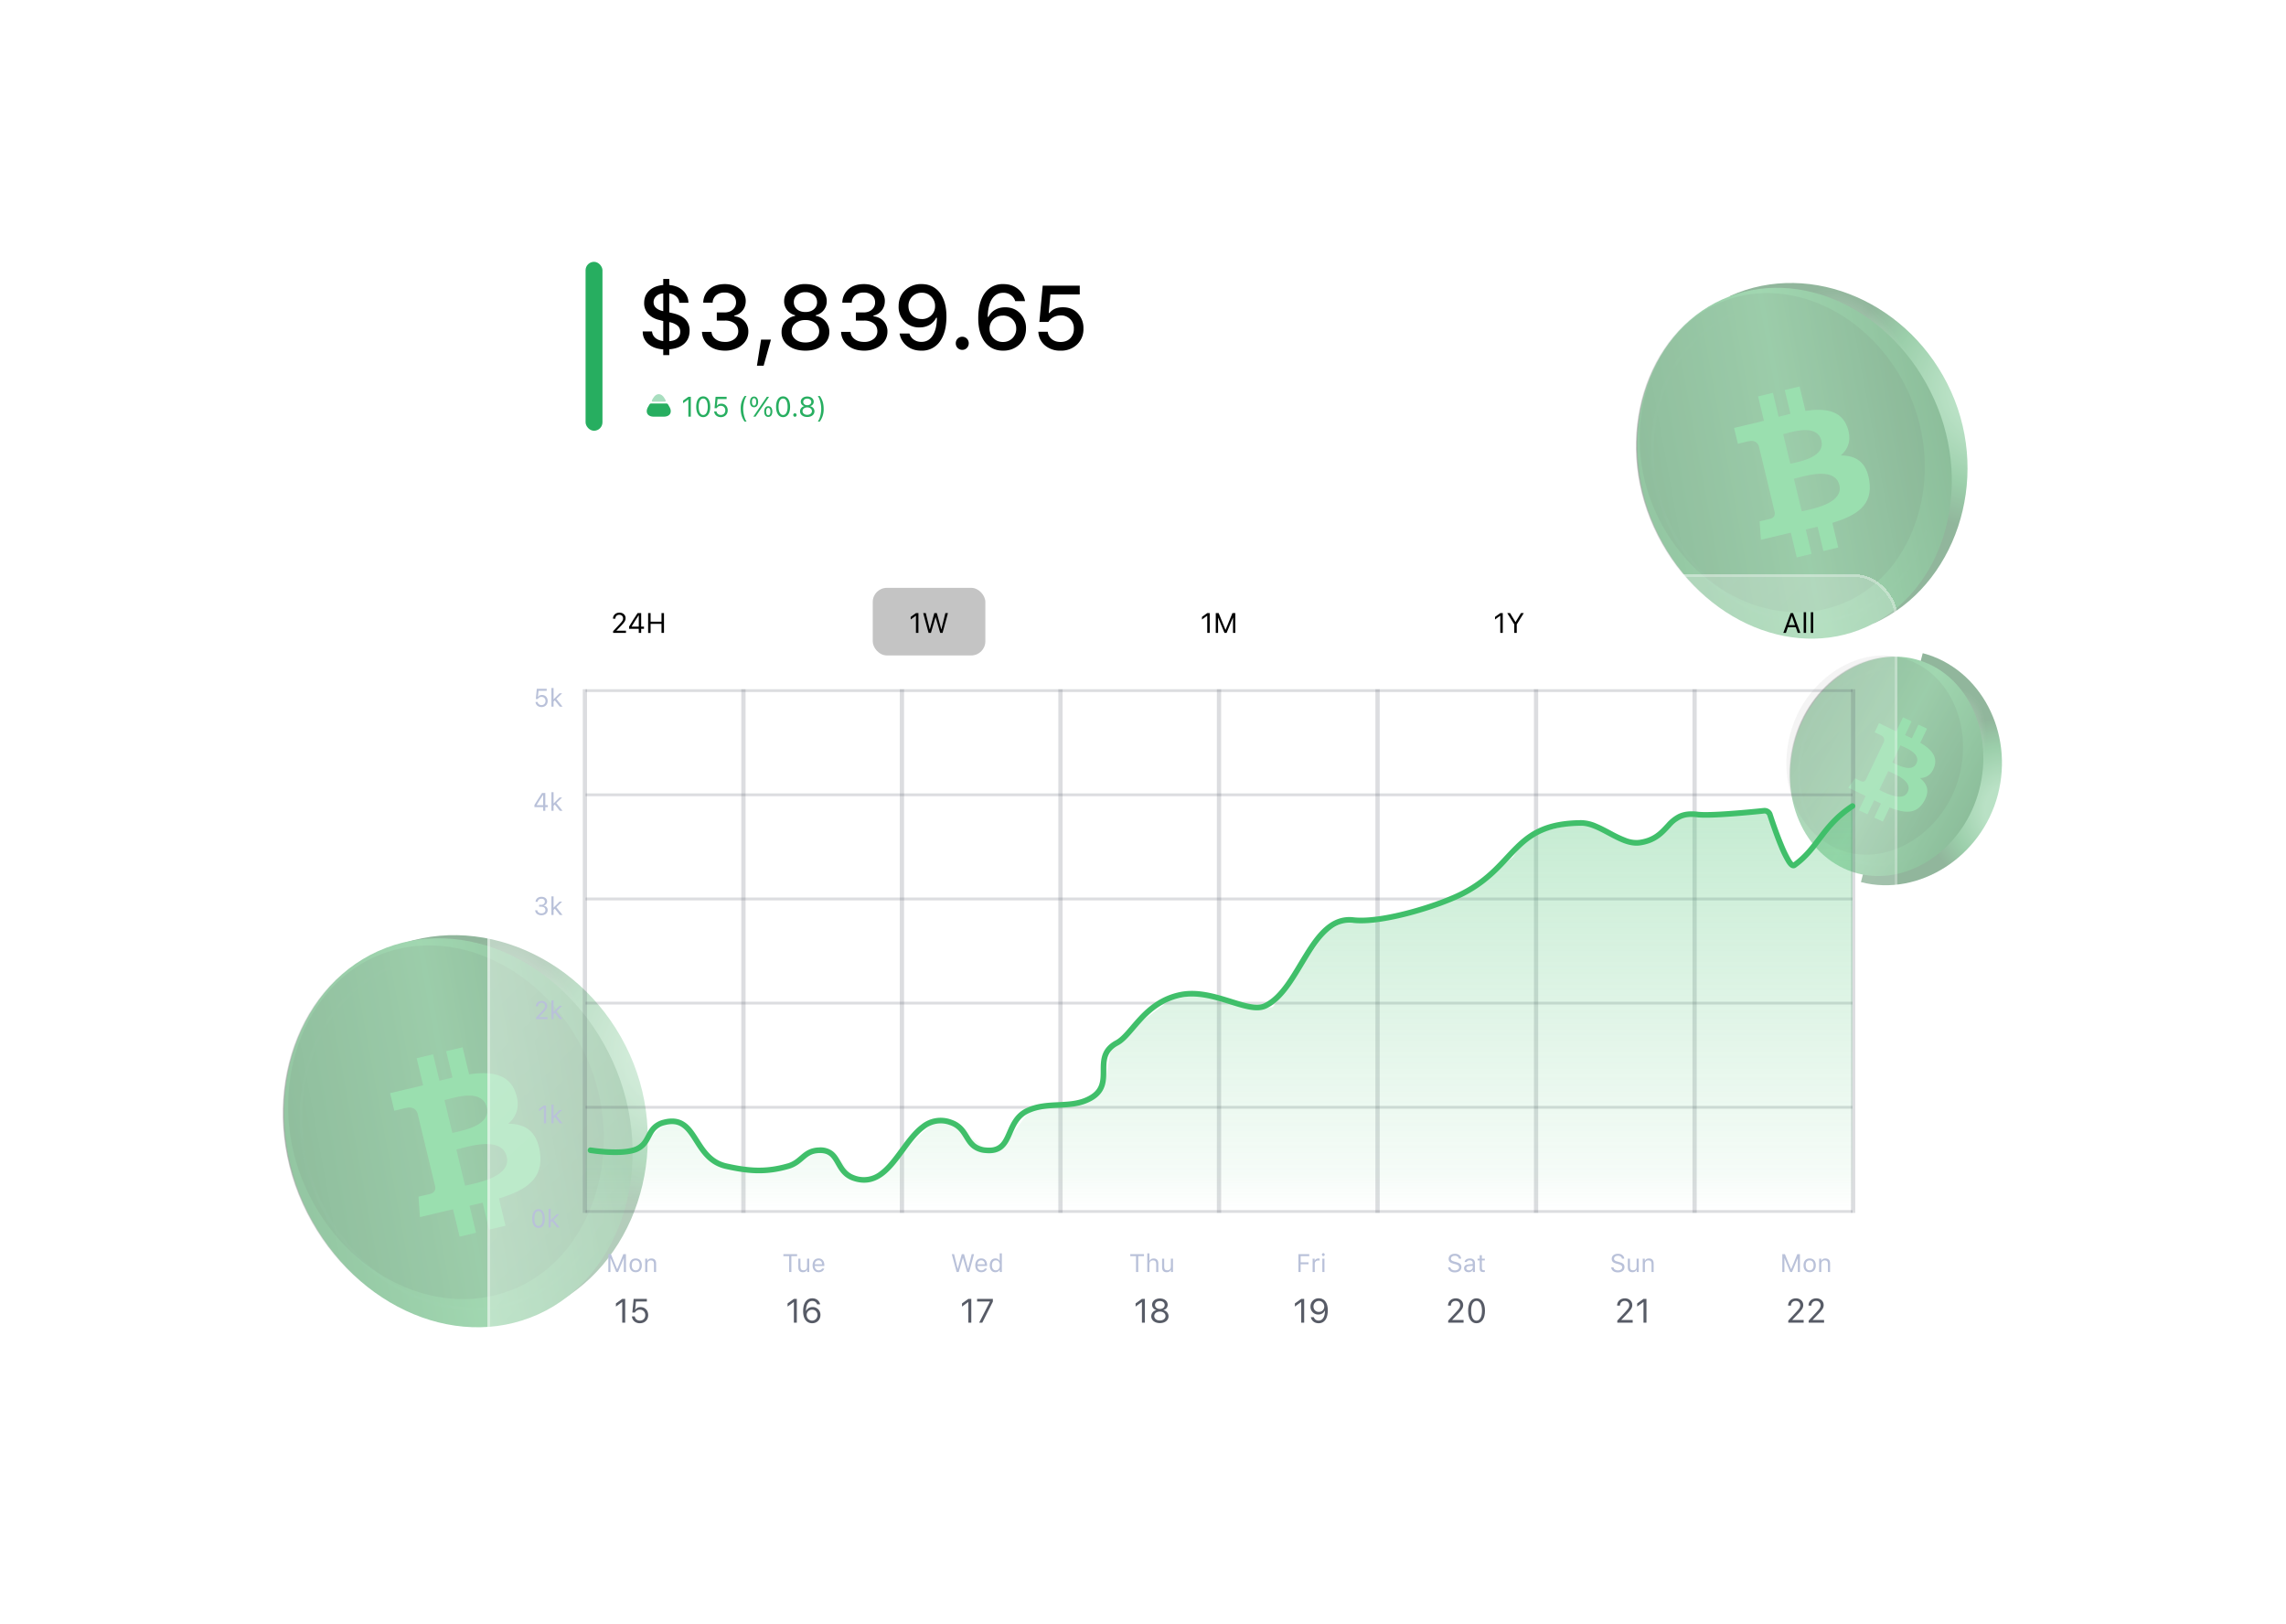 <svg xmlns="http://www.w3.org/2000/svg" fill="none" viewBox="0 0 812 577"><g filter="url(#a)" opacity=".6"><g stroke-opacity=".9" stroke-width="14" filter="url(#b)"><path stroke="url(#c)" d="M617.44 107.48c24.96-11.24 56.46 2.18 69.22 30.5 12.76 28.3 1.09 61.8-23.87 73.04"/><path stroke="url(#d)" d="M617.44 107.48c24.96-11.24 56.46 2.18 69.22 30.5 12.76 28.3 1.09 61.8-23.87 73.04"/></g><path fill="url(#e)" stroke="url(#f)" stroke-width=".5" d="M687.02 137.8c-14.36-31.87-48.1-47.68-75.3-35.43-27.22 12.25-38.45 49.05-24.09 80.91 14.37 31.87 48.1 47.69 75.31 35.43 27.22-12.25 38.45-49.04 24.08-80.9Z"/><g filter="url(#g)"><path fill="#0A0C0E" fill-opacity=".1" d="M682.11 139.8c-12.95-28.72-43.4-43.03-68-31.96-24.6 11.08-35.04 45.19-22.09 73.92 12.95 28.73 43.4 43.04 68 31.96 24.6-11.08 35.05-45.18 22.1-73.91Z"/></g><path stroke="url(#h)" stroke-opacity=".15" d="M681.66 140.01c-12.87-28.55-43.05-42.65-67.34-31.71-24.3 10.94-34.7 44.71-21.84 73.25 12.87 28.55 43.05 42.65 67.34 31.71 24.29-10.93 34.7-44.7 21.84-73.25Z"/><g filter="url(#i)"><path fill="#57CA7A" fill-rule="evenodd" d="M651.91 146.4c-2.1-6.11-7.99-6.92-14.92-5.9l-2.08-8.66-5.27 1.26 2.03 8.44c-1.39.33-2.8.7-4.2 1.06l-2.03-8.5-5.26 1.26 2.08 8.66c-1.14.3-2.25.59-3.35.85v-.03l-7.26 1.73 1.35 5.63s3.87-1 3.82-.91c2.13-.51 3.13.56 3.59 1.59l2.37 9.86.56-.1-.55.14 3.31 13.83c.07.7-.07 1.86-1.56 2.22.09.04-3.82.9-3.82.9l.46 6.56 6.86-1.64 2.3-.53 1.46-.34 2.11 8.77 5.26-1.26-2.08-8.67c1.45-.31 2.85-.63 4.21-.96l2.07 8.63 5.27-1.26-2.1-8.75c8.73-2.62 14.39-6.33 13.15-14.84-.98-6.85-4.85-9.09-10.16-9.1 2.67-2.29 3.92-5.49 2.38-9.95Zm-2.87 20.48c1.45 6.01-8.01 8.13-12.34 9.1l-1.02.24-2.79-11.61 1.28-.33c4.4-1.16 13.4-3.54 14.87 2.6Zm-16.55-7.78c3.6-.8 11.48-2.55 10.17-8-1.34-5.6-8.84-3.6-12.5-2.61l-1.07.27 2.52 10.53.88-.2Z" clip-rule="evenodd"/></g></g><g filter="url(#j)" opacity=".6"><g stroke-opacity=".9" stroke-width="14" filter="url(#k)"><path stroke="url(#l)" d="M140.64 339.54c27.63-12.43 62.51 2.47 76.66 33.85 14.16 31.38 1.26 68.5-26.36 80.94"/><path stroke="url(#m)" d="M140.64 339.54c27.63-12.43 62.51 2.47 76.66 33.85 14.16 31.38 1.26 68.5-26.36 80.94"/></g><path fill="url(#n)" stroke="url(#o)" stroke-width=".5" d="M217.73 373.2c-15.94-35.34-53.32-52.9-83.45-39.35-30.13 13.56-42.53 54.34-26.6 89.68 15.94 35.34 53.32 52.9 83.45 39.34 30.13-13.56 42.54-54.34 26.6-89.67Z"/><g filter="url(#p)"><path fill="#0A0C0E" fill-opacity=".1" d="M212.27 375.42c-14.36-31.85-48.08-47.73-75.31-35.48-27.23 12.25-38.76 50.04-24.4 81.89 14.37 31.85 48.1 47.73 75.32 35.48 27.23-12.25 38.75-50.04 24.4-81.89Z"/></g><path stroke="url(#q)" stroke-opacity=".15" d="M211.81 375.63c-14.28-31.67-47.73-47.34-74.64-35.23-26.92 12.1-38.42 49.56-24.14 81.22 14.28 31.67 47.73 47.35 74.64 35.24 26.92-12.12 38.42-49.57 24.15-81.23Z"/><g filter="url(#r)"><path fill="#57CA7A" fill-rule="evenodd" d="M178.84 382.7c-2.33-6.77-8.85-7.67-16.53-6.54l-2.3-9.6-5.84 1.38 2.25 9.35c-1.53.37-3.09.77-4.63 1.17l-2.27-9.4-5.82 1.38 2.3 9.6c-1.25.32-2.48.64-3.69.93v-.03l-8.05 1.91 1.5 6.25s4.3-1.11 4.24-1.02c2.36-.56 3.46.63 3.97 1.77l2.63 10.94c.16-.04.38-.09.63-.11l-.62.15 3.69 15.32c.07.77-.08 2.06-1.73 2.46.1.05-4.23 1-4.23 1l.52 7.26 7.58-1.8 2.55-.59 1.62-.37 2.34 9.71 5.83-1.38-2.32-9.61c1.6-.35 3.16-.7 4.67-1.07l2.3 9.57 5.82-1.39-2.33-9.7c9.66-2.9 15.93-7 14.55-16.43-1.1-7.6-5.38-10.08-11.26-10.1 2.96-2.53 4.34-6.07 2.63-11.02Zm-3.16 22.7c1.6 6.66-8.86 9-13.65 10.07l-1.14.26-3.1-12.87 1.43-.36c4.86-1.28 14.82-3.9 16.46 2.9Zm-18.34-8.65c4-.88 12.72-2.8 11.26-8.86-1.49-6.19-9.78-3.98-13.84-2.9l-1.19.31 2.81 11.67.97-.22Z" clip-rule="evenodd"/></g></g><g filter="url(#s)" opacity=".6"><g stroke-opacity=".9" stroke-width="14" filter="url(#t)"><path stroke="url(#u)" d="M681.2 234.78c16.5 4.3 26.54 23.08 21.68 41.74-4.87 18.67-23.62 30.33-40.1 26.03"/><path stroke="url(#v)" d="M681.2 234.78c16.5 4.3 26.54 23.08 21.68 41.74-4.87 18.67-23.62 30.33-40.1 26.03"/></g><path fill="url(#w)" stroke="url(#x)" stroke-width=".5" d="M703.03 276.56c5.46-20.98-4.71-41.72-22.63-46.39-17.92-4.67-37.7 8.7-43.16 29.68-5.47 20.98 4.7 41.72 22.63 46.39 17.92 4.67 37.7-8.7 43.16-29.68Z"/><g filter="url(#y)"><path fill="#0A0C0E" fill-opacity=".1" d="M699.95 275.64c4.94-18.95-4.24-37.74-20.5-41.98-16.26-4.23-34.64 8.2-39.58 27.14-4.93 18.95 4.25 37.74 20.5 41.98 16.26 4.23 34.65-8.2 39.58-27.14Z"/></g><path stroke="url(#z)" stroke-opacity=".15" d="M699.47 275.51c4.88-18.75-4.22-37.21-20.14-41.36-15.94-4.15-34.09 8.03-38.97 26.78-4.89 18.75 4.22 37.21 20.14 41.36 15.93 4.15 34.09-8.03 38.97-26.78Z"/><g filter="url(#A)"><path fill="#57CA7A" fill-rule="evenodd" d="M682.73 267.05c1.37-3.77-1.17-6.46-4.94-8.67l2.38-5-3.05-1.44-2.31 4.86c-.8-.38-1.63-.75-2.45-1.12l2.33-4.9-3.04-1.44-2.38 5-1.95-.9.01-.01-4.2-2-1.54 3.25s2.27 1.03 2.21 1.05c1.24.59 1.3 1.5 1.12 2.17l-2.7 5.7.3.17-.31-.15-3.8 7.98c-.23.36-.75.87-1.62.46.03.06-2.2-1.05-2.2-1.05l-2.34 3.35 3.96 1.88 1.33.64.84.41-2.4 5.06 3.04 1.45 2.38-5c.82.4 1.63.8 2.42 1.17l-2.37 4.98 3.04 1.44 2.4-5.04c5.26 2.13 9.46 2.54 12.18-2.05 2.2-3.7 1.2-6.3-1.38-8.37 2.2-.06 4.05-1.12 5.04-3.88Zm-9.4 8.79c-1.64 3.47-7.05.8-9.53-.41l-.59-.29 3.18-6.7.75.34c2.59 1.15 7.88 3.51 6.2 7.06Zm-4.98-10.22c2.06 1.02 6.56 3.25 8.06.1 1.53-3.23-2.89-5.19-5.04-6.14-.25-.1-.46-.2-.63-.29l-2.89 6.08.5.25Z" clip-rule="evenodd"/></g></g><g filter="url(#B)" shape-rendering="crispEdges"><rect width="501" height="329" x="173" y="176" fill="url(#C)" rx="15"/><rect width="500" height="328" x="173.5" y="176.5" stroke="url(#D)" rx="14.5"/></g><path fill="#B9C1D9" d="M192.34 251.15c1.29 0 2.2-.9 2.2-2.17v-.01c0-1.23-.85-2.12-2.04-2.12-.58 0-1.07.23-1.35.66h-.08l.22-2.14h2.9v-.71h-3.52l-.34 3.64h.69a1.48 1.48 0 0 1 1.34-.76c.82 0 1.41.6 1.41 1.44v.01c0 .86-.58 1.46-1.42 1.46-.74 0-1.3-.48-1.37-1.09v-.03h-.76v.04c.1 1.02.94 1.78 2.12 1.78Zm3.53-.15h.76v-1.8l.45-.43 1.77 2.23h.97l-2.2-2.75 2.06-1.99h-.93l-2.05 2.07h-.07v-3.95h-.76V251ZM192.93 288h.77v-1.31h.9v-.71h-.9v-4.32h-1.15a99.62 99.62 0 0 0-2.72 4.3v.73h3.1V288Zm-2.29-2.02v-.05a81.37 81.37 0 0 1 2.24-3.54h.05v3.6h-2.29Zm5.23 2.02h.76v-1.8l.45-.43 1.77 2.23h.97l-2.2-2.75 2.06-1.99h-.93l-2.05 2.07h-.07v-3.95h-.76V288ZM192.34 325.1c1.27 0 2.2-.78 2.2-1.84 0-.9-.63-1.48-1.55-1.56v-.02c.79-.17 1.34-.7 1.34-1.48v-.01c0-.96-.8-1.64-2-1.64-1.19 0-2 .7-2.1 1.73l-.01.04h.76v-.04c.07-.65.6-1.04 1.35-1.04.77 0 1.2.38 1.2 1.05 0 .64-.52 1.1-1.28 1.1h-.76v.67h.8c.89 0 1.44.44 1.44 1.21v.01c0 .67-.56 1.14-1.4 1.14-.84 0-1.41-.43-1.48-1.06v-.04h-.76v.05c.09 1 .94 1.74 2.25 1.74Zm3.53-.1h.76v-1.8l.45-.43 1.77 2.23h.97l-2.2-2.75 2.06-1.99h-.93l-2.05 2.07h-.07v-3.95h-.76V325ZM190.39 362h4.1v-.71h-3v-.07l1.44-1.5c1.15-1.17 1.46-1.7 1.46-2.43 0-1.03-.85-1.78-1.96-1.78-1.21 0-2.08.8-2.09 1.93h.01l.76.01c0-.75.51-1.25 1.27-1.25.75 0 1.2.5 1.2 1.17 0 .56-.24.89-1.05 1.76l-2.14 2.32v.55Zm5.48 0h.76v-1.8l.45-.43 1.77 2.23h.97l-2.2-2.75 2.06-1.99h-.93l-2.05 2.07h-.07v-3.95h-.76V362ZM193.2 399h.79v-6.34h-.79l-1.69 1.21v.84l1.62-1.17h.07V399Zm2.67 0h.76v-1.8l.45-.43 1.77 2.23h.97l-2.2-2.75 2.06-1.99h-.93l-2.05 2.07h-.07v-3.95h-.76V399ZM191.28 436.15c1.43 0 2.24-1.2 2.24-3.31 0-2.1-.83-3.33-2.24-3.33-1.42 0-2.25 1.23-2.25 3.32 0 2.1.82 3.32 2.25 3.32Zm0-.7c-.93 0-1.45-.93-1.45-2.62 0-1.68.53-2.63 1.45-2.63.93 0 1.45.94 1.45 2.63 0 1.7-.51 2.63-1.45 2.63Zm4.41-2.12h-.06v-3.95h-.76V436h.75v-1.8l.46-.42 1.77 2.22h.97l-2.18-2.7 2.04-2.04h-.93l-2.06 2.07Z"/><path fill="#000" d="M217.79 224.81h4.56v-.79H219v-.07l1.6-1.66c1.27-1.31 1.62-1.9 1.62-2.7v-.01c0-1.14-.94-1.98-2.17-1.98-1.35 0-2.32.9-2.32 2.15l.85.01c0-.84.56-1.39 1.4-1.39.84 0 1.34.56 1.34 1.3 0 .62-.26.99-1.16 1.96l-2.38 2.58v.6Zm9.1 0h.86v-1.46h1v-.78h-1v-4.8h-1.27c-.99 1.47-2.07 3.19-3.02 4.78v.8h3.43v1.47Zm-2.53-2.24v-.05c.76-1.3 1.69-2.75 2.48-3.94h.06v4h-2.54Zm5.86 2.25h.88v-3.21h3.87v3.2h.88v-7.04h-.88v3.05h-3.87v-3.05h-.88v7.04Z"/><rect width="40" height="24" x="310" y="208.81" fill="#C4C4C4" rx="5"/><path fill="#000" d="M325.35 224.81h.88v-7.04h-.87l-1.88 1.35v.92l1.8-1.3h.07v6.07Zm4.49 0h.83l1.62-5.56h.06l1.62 5.56h.83l1.92-7.04h-.92l-1.4 5.73h-.06l-1.58-5.73h-.88l-1.58 5.73h-.06l-1.4-5.73h-.92l1.92 7.04ZM428.82 224.81h.88v-7.04h-.88l-1.87 1.35v.92l1.8-1.3h.07v6.07Zm3.03 0h.82v-5.38h.05l2.23 5.38h.74l2.23-5.38h.05v5.38h.82v-7.04h-1.02l-2.41 5.88h-.08l-2.41-5.88h-1.02v7.04ZM532.91 224.81h.88v-7.04h-.87l-1.88 1.35v.92l1.8-1.3h.07v6.07Zm4.97 0h.88v-3.03l2.5-4.01h-1l-1.9 3.13h-.08l-1.9-3.13h-1l2.5 4.01v3.03ZM633.44 224.81h.92l.7-2.01h2.81l.71 2.01h.92l-2.6-7.04h-.86l-2.6 7.04Zm3-5.9h.07l1.1 3.14h-2.28l1.1-3.14Zm4.24 5.9h.85v-7.35h-.85v7.35Zm2.53 0h.85v-7.35h-.85v7.35Z"/><path fill="#525766" fill-opacity=".2" d="M207 244.81h1.52v186H207zM263.31 244.81h1.52v186h-1.52zM319.62 244.81h1.52v186h-1.52zM375.93 244.81h1.52v186h-1.52zM432.24 244.81h1.52v186h-1.52zM488.55 244.81h1.52v186h-1.52zM544.86 244.81h1.52v186h-1.52zM601.17 244.81h1.52v186h-1.52z"/><path fill="#525766" fill-opacity=".2" d="M658 429.81v1H208v-1zM658 392.81v1H208v-1zM658 355.81v1H208v-1zM658 318.81v1H208v-1zM658 281.81v1H208v-1zM658 244.81v1H208v-1z"/><path fill="#525766" fill-opacity=".2" d="M657.48 244.81H659v186h-1.52z"/><path fill="url(#E)" d="M225.45 408.57H208v20.25a1 1 0 0 0 1 1h448a1 1 0 0 0 1-1v-143l-19.6 20.93a1 1 0 0 1-1.63-.25l-8.24-17.12a1 1 0 0 0-.9-.56h-28a1 1 0 0 0-.63.22l-11.66 9.55a1 1 0 0 1-.63.23h-8.58a1 1 0 0 1-.41-.1l-14.75-6.76a1 1 0 0 0-.64-.06l-14.76 3.53c-.1.03-.21.07-.3.13l-6.55 4.14a1 1 0 0 0-.3.29l-2.85 4.2c-.05.09-.12.16-.19.22l-11.24 9.36a.98.98 0 0 1-.2.13l-9.8 4.92-7.54 3.45a1 1 0 0 1-.2.07l-15.07 3.46-.15.02-14.2.98a1 1 0 0 0-.4.11l-7.23 3.8a1 1 0 0 0-.35.3l-18.63 26.38a1 1 0 0 1-.82.43h-8.51a1 1 0 0 1-.24-.03l-17.96-4.42a.99.99 0 0 0-.46 0l-8.7 1.9a1 1 0 0 0-.4.18l-20.1 15.12a1 1 0 0 0-.38.64l-2.18 13.31a1 1 0 0 1-.24.51l-4.43 4.91a1 1 0 0 1-.55.31l-21.24 4.1a1 1 0 0 0-.62.4l-8.61 11.79a1 1 0 0 1-.53.37l-5.22 1.51a1 1 0 0 1-.9-.18l-11.58-9.35a1 1 0 0 0-.63-.22h-6.11a1 1 0 0 0-.69.28l-20.01 19.09a1 1 0 0 1-.7.27h-6.73a1 1 0 0 1-.8-.39l-4.13-5.43a1 1 0 0 0-.33-.28l-6.42-3.4a1 1 0 0 0-.92 0l-10.38 5.34a1 1 0 0 1-.29.1l-12.13 2.04a1 1 0 0 1-.35 0l-12.47-2.41a1 1 0 0 1-.54-.3l-12.53-13.53a1 1 0 0 0-.53-.3l-4.7-.98a1 1 0 0 0-.88.24l-10.3 9.3a1 1 0 0 1-.68.26Z"/><path fill="#40BF6A" d="M209.91 407.58a1 1 0 0 0-.31 1.98l.31-1.98Zm15.03.99-.28-.96.28.96Zm11-9.9.25.97-.25-.97Zm22 15.55.22-.97-.22.97Zm22 0-.28-.96.27.96Zm11-5.65.03 1-.04-1Zm12.37 9.9.32-.95-.32.94Zm34.37-19.8.32-.94-.32.94Zm12.37 9.9-.1 1 .1-1Zm15.12-14.14.4.91-.4-.9Zm22-4.24.47.88-.47-.88Zm9.62-19.8.47.89-.47-.88Zm22.75-17.07.2.98-.2-.99Zm29.81 4-.42-.91.42.9Zm31.34-30.5-.12.99.12-1Zm38.97-9.5.46.88-.46-.88Zm42.04-25v-1 1Zm20.64 7-.14-1 .14 1Zm20.63-10-.13.99.13-1Zm34.4 18-.59-.82.58.81Zm21.18-20.17a1 1 0 1 0-1.1-1.67l1.1 1.67Zm-31.98.84-.1-1 .1 1Zm2.12 1.38-.95.31.95-.3Zm-418.93 119.2-.16.99h.03l.09.01.32.05 1.2.16c1.02.13 2.43.28 4.01.38 3.13.2 7.08.2 9.97-.63l-.56-1.92c-2.53.73-6.17.75-9.28.55a66.2 66.2 0 0 1-5.05-.52l-.31-.04-.08-.02h-.02l-.16.99Zm15.46.96a8.48 8.48 0 0 0 4.04-2.4c.91-1 1.5-2.13 2.02-3.12.54-1.01 1.02-1.9 1.73-2.63a6.4 6.4 0 0 1 3.18-1.74l-.5-1.94a8.4 8.4 0 0 0-4.12 2.29c-.94.97-1.53 2.1-2.06 3.09-.54 1.03-1.01 1.92-1.72 2.7a6.5 6.5 0 0 1-3.13 1.83l.56 1.92Zm10.97-9.89c2.72-.7 4.51-.28 5.92.65 1.48.97 2.64 2.59 3.91 4.56 2.48 3.84 5.24 8.9 11.7 10.35l.44-1.95c-5.51-1.23-7.86-5.45-10.45-9.48-1.26-1.95-2.62-3.92-4.5-5.15-1.95-1.3-4.34-1.73-7.52-.92l.5 1.94Zm21.53 15.56c8.23 1.84 14.4 2.29 22.49-.01l-.55-1.93c-7.66 2.18-13.47 1.78-21.5-.01l-.44 1.95Zm22.49-.01c2.75-.79 4.3-2.32 5.7-3.5 1.37-1.14 2.65-2.04 5.06-2.12l-.07-2c-3.05.1-4.76 1.32-6.28 2.6-1.49 1.25-2.7 2.45-4.96 3.1l.55 1.92Zm10.76-5.62c1.72-.06 2.78.34 3.56.92.81.6 1.4 1.47 2.04 2.57 1.25 2.14 2.6 5.06 6.42 6.35l.64-1.9c-2.98-1-3.99-3.15-5.33-5.45-.65-1.12-1.41-2.3-2.57-3.18a7.32 7.32 0 0 0-4.83-1.31l.07 2Zm12.02 9.84c4.32 1.46 7.8.46 10.75-1.73 2.87-2.13 5.27-5.4 7.56-8.52 2.33-3.18 4.55-6.19 7.13-8.1a9.05 9.05 0 0 1 8.93-1.44l.64-1.9a11.04 11.04 0 0 0-10.76 1.73c-2.87 2.13-5.27 5.42-7.56 8.53-2.33 3.17-4.55 6.18-7.13 8.1a9.05 9.05 0 0 1-8.92 1.44l-.64 1.9Zm34.37-19.8c3 1.02 4.04 2.97 5.37 5.1.66 1.06 1.4 2.19 2.53 3.09a8.64 8.64 0 0 0 4.69 1.76l.2-1.99a6.65 6.65 0 0 1-3.64-1.34 9.67 9.67 0 0 1-2.08-2.57c-1.28-2.05-2.66-4.66-6.43-5.94l-.64 1.9Zm12.59 9.95c2.73.29 4.7-.26 6.18-1.44 1.43-1.14 2.29-2.79 3.02-4.39 1.5-3.33 2.6-6.68 6.43-8.39l-.82-1.82c-4.67 2.09-6.05 6.33-7.44 9.38-.71 1.6-1.4 2.84-2.44 3.65-.97.78-2.38 1.27-4.73 1.02l-.2 2Zm15.63-14.22c3.5-1.56 7.07-1.69 10.82-1.87 3.7-.18 7.56-.42 11.24-2.4l-.95-1.76c-3.23 1.74-6.66 1.98-10.39 2.16-3.67.18-7.64.3-11.54 2.05l.82 1.82Zm22.06-4.27c2.6-1.4 3.97-3.14 4.66-5.1.67-1.88.66-3.89.67-5.69 0-1.86.02-3.51.55-5.01.52-1.44 1.54-2.81 3.74-3.99l-.94-1.76c-2.6 1.38-3.99 3.13-4.68 5.07-.67 1.88-.67 3.9-.67 5.69 0 1.86-.02 3.52-.56 5.03-.5 1.44-1.53 2.82-3.72 4l.95 1.76Zm9.62-19.79c1.51-.8 2.9-2.2 4.27-3.74 1.43-1.6 2.82-3.33 4.51-5.13 3.33-3.52 7.5-6.91 13.7-8.11l-.39-1.97c-6.77 1.32-11.3 5.04-14.76 8.7-1.7 1.81-3.23 3.7-4.55 5.18-1.37 1.54-2.55 2.68-3.72 3.3l.94 1.77Zm22.47-16.98c5.42-1.05 11.1.56 16.4 2.2 2.6.81 5.14 1.63 7.4 2.06 2.25.42 4.42.5 6.24-.34l-.84-1.81c-1.24.57-2.9.58-5.02.18-2.12-.4-4.52-1.17-7.18-2-5.24-1.62-11.4-3.42-17.38-2.26l.38 1.97Zm30.04 3.92c3.34-1.54 6.03-4.45 8.41-7.75s4.55-7.17 6.72-10.68c2.2-3.55 4.43-6.77 6.98-8.99 2.5-2.2 5.3-3.38 8.7-3l.22-1.98c-4.09-.47-7.41 1.01-10.24 3.48-2.8 2.43-5.15 5.88-7.36 9.44-2.24 3.61-4.32 7.33-6.64 10.56-2.32 3.22-4.77 5.78-7.63 7.1l.84 1.82Zm30.8-30.41c5.4.62 13.23-.73 20.66-2.73 7.46-2 14.68-4.7 18.9-6.88l-.93-1.77c-4.05 2.1-11.12 4.75-18.49 6.72-7.4 1.99-14.92 3.24-19.91 2.67l-.23 1.99Zm39.55-9.6c9.78-5.07 14.35-11.48 19.28-16.36 2.48-2.45 5.07-4.55 8.5-6.05 3.44-1.51 7.79-2.45 13.8-2.49v-2c-6.23.04-10.86 1.01-14.6 2.65-3.75 1.65-6.53 3.92-9.1 6.47-5.17 5.1-9.38 11.12-18.8 16l.92 1.77Zm41.59-24.9c1.47 0 3.04.43 4.72 1.13 1.69.7 3.4 1.64 5.17 2.58 1.75.93 3.56 1.87 5.36 2.52 1.8.64 3.66 1.02 5.51.77l-.27-1.99a9.7 9.7 0 0 1-4.56-.67 40.23 40.23 0 0 1-5.1-2.4c-1.74-.92-3.55-1.9-5.34-2.65a14.3 14.3 0 0 0-5.5-1.29v2Zm20.76 7c6-.83 8.56-3.94 10.9-6.42a12.37 12.37 0 0 1 3.64-2.93c1.38-.65 3.17-1 5.84-.65l.25-1.99c-2.96-.37-5.16-.01-6.95.83a14.29 14.29 0 0 0-4.24 3.36c-2.35 2.5-4.49 5.1-9.71 5.81l.27 1.99Zm20.38-10c2.33.3 7.12.08 11.83-.26 4.75-.34 9.56-.82 11.99-1.07l-.2-1.99c-2.43.25-7.21.73-11.93 1.06-4.77.35-9.35.54-11.44.27l-.25 1.99Zm24.9-.63c.8 2.45 2.44 7.34 4.16 11.45a37.07 37.07 0 0 0 2.6 5.24c.4.64.85 1.23 1.33 1.6.24.19.56.37.93.43.42.07.83-.02 1.18-.27l-1.17-1.63c.09-.06.21-.09.32-.07.07.01.06.03-.03-.04-.2-.16-.5-.5-.88-1.1a35.28 35.28 0 0 1-2.43-4.94 161.43 161.43 0 0 1-4.12-11.29l-1.9.63Zm10.2 18.45c4.4-3.15 6.97-6.78 9.7-10.37 2.74-3.58 5.7-7.2 10.9-10.6l-1.1-1.68c-5.5 3.6-8.6 7.43-11.38 11.07-2.79 3.64-5.18 7.01-9.29 9.95l1.17 1.63Zm-11.28-19.15c.48-.05.92.24 1.07.7l1.9-.62a3.02 3.02 0 0 0-3.18-2.07l.2 2Z"/><path fill="#B9C1D9" d="M222.34 451.81v-6.34h-.92l-2.17 5.3h-.07l-2.17-5.3h-.92v6.34h.74v-4.84h.05l2 4.84h.67l2-4.84h.05v4.84h.74Zm3.47.09c1.34 0 2.18-.93 2.18-2.45 0-1.53-.84-2.45-2.19-2.45-1.34 0-2.18.92-2.18 2.45 0 1.52.84 2.45 2.19 2.45Zm0-.68c-.9 0-1.4-.65-1.4-1.77 0-1.13.5-1.77 1.4-1.77.9 0 1.4.64 1.4 1.77 0 1.12-.5 1.77-1.4 1.77Zm3.37.6h.75v-2.8c0-.84.49-1.34 1.25-1.34.75 0 1.11.4 1.11 1.25v2.88h.76v-3.06c0-1.13-.6-1.75-1.66-1.75-.72 0-1.19.3-1.42.82h-.07v-.74h-.72v4.74Z"/><path fill="#575B66" d="M221.02 469.81h1.05v-8.45h-1.04l-2.25 1.62v1.11l2.15-1.56h.09v7.29Zm6.27.2c1.72 0 2.95-1.19 2.95-2.89v-.01c0-1.64-1.15-2.83-2.73-2.83a2.1 2.1 0 0 0-1.8.88h-.1l.28-2.86h3.88v-.94h-4.7l-.45 4.86h.91a1.97 1.97 0 0 1 1.8-1.02c1.09 0 1.88.8 1.88 1.93 0 1.15-.78 1.95-1.9 1.95-1 0-1.73-.64-1.82-1.45l-.01-.05h-1.01v.07c.12 1.35 1.25 2.37 2.82 2.37Z"/><path fill="#B9C1D9" d="M281.1 451.81v-5.62h2.04v-.72h-4.88v.72h2.05v5.63h.79Zm6.34-4.73h-.76v2.8c0 .83-.45 1.33-1.29 1.33-.75 0-1.07-.4-1.07-1.25v-2.88h-.76v3.07c0 1.12.56 1.75 1.62 1.75.72 0 1.23-.3 1.47-.83h.07v.75h.72v-4.74Zm3.31.58c.75 0 1.25.56 1.27 1.4h-2.6c.05-.84.58-1.4 1.33-1.4Zm1.25 2.93c-.2.42-.61.64-1.22.64-.8 0-1.33-.6-1.37-1.53v-.03h3.4v-.3c0-1.47-.77-2.38-2.05-2.38-1.3 0-2.13.97-2.13 2.46 0 1.5.82 2.45 2.13 2.45 1.04 0 1.78-.5 2-1.31H292Z"/><path fill="#575B66" d="M281.98 469.81h1.05v-8.45H282l-2.25 1.62v1.11l2.15-1.56h.09v7.29Zm6.49.2c1.7 0 2.95-1.22 2.95-2.9v-.02a2.73 2.73 0 0 0-2.77-2.83c-1.14 0-1.94.62-2.25 1.3h-.1v-.2c.06-1.76.69-3.26 2.22-3.26.86 0 1.45.44 1.71 1.15l.02.07h1.06l-.01-.08c-.3-1.25-1.35-2.08-2.76-2.08-2.05 0-3.26 1.69-3.26 4.57v.01c0 3.19 1.64 4.27 3.19 4.27Zm-1.93-2.92c0-1.1.84-1.9 1.93-1.9 1.1 0 1.9.8 1.9 1.92v.02c0 1.1-.86 1.95-1.92 1.95a1.93 1.93 0 0 1-1.9-1.99Z"/><path fill="#B9C1D9" d="M342 446.81h.05l1.46 5h.75l1.73-6.34h-.83l-1.26 5.16h-.05l-1.42-5.16h-.8l-1.42 5.16h-.05l-1.27-5.16h-.82l1.73 6.34h.74l1.46-5Zm6.55.85c.75 0 1.25.56 1.26 1.4h-2.6c.05-.84.58-1.4 1.34-1.4Zm1.24 2.93c-.2.42-.6.64-1.22.64-.8 0-1.33-.6-1.37-1.53v-.03h3.41v-.3c0-1.47-.78-2.38-2.06-2.38-1.3 0-2.13.97-2.13 2.46 0 1.5.82 2.45 2.13 2.45 1.04 0 1.78-.5 2-1.31h-.76Zm3.76 1.3a1.7 1.7 0 0 0 1.52-.83h.07v.75h.72v-6.61h-.76v2.63h-.06a1.62 1.62 0 0 0-1.49-.83c-1.2 0-1.99.96-1.99 2.45 0 1.49.78 2.45 1.99 2.45Zm.18-4.21c.85 0 1.39.68 1.39 1.77 0 1.1-.53 1.77-1.4 1.77-.86 0-1.38-.67-1.38-1.77s.53-1.77 1.39-1.77Z"/><path fill="#575B66" d="M343.95 469.81h1.06v-8.45h-1.05l-2.25 1.62v1.11l2.15-1.56h.1v7.29Zm3.86 0h1.1l3.76-7.47v-.98h-5.6v.94h4.53v.09l-3.8 7.43Z"/><path fill="#B9C1D9" d="M404.31 451.81v-5.62h2.04v-.72h-4.87v.72h2.04v5.63h.79Zm3.21 0h.76v-2.8c0-.8.46-1.33 1.31-1.33.72 0 1.1.41 1.1 1.25v2.88h.75v-3.06c0-1.11-.63-1.75-1.63-1.75-.73 0-1.22.3-1.46.82h-.07v-2.62h-.76v6.62Zm9.13-4.73h-.75v2.8c0 .83-.46 1.33-1.3 1.33-.75 0-1.07-.4-1.07-1.25v-2.88h-.75v3.07c0 1.12.55 1.75 1.62 1.75.72 0 1.23-.3 1.46-.83h.07v.75h.72v-4.74Z"/><path fill="#575B66" d="M405.61 469.81h1.06v-8.45h-1.05l-2.25 1.62v1.11l2.15-1.56h.1v7.29Zm6.39.15c1.8 0 3.07-1.01 3.07-2.43v-.01c0-1.04-.73-1.91-1.82-2.16v-.03c.93-.28 1.51-.99 1.51-1.88v-.01c0-1.28-1.16-2.22-2.76-2.22-1.6 0-2.77.94-2.77 2.22v.01c0 .9.59 1.6 1.51 1.88v.03a2.24 2.24 0 0 0-1.81 2.16v.01c0 1.42 1.27 2.43 3.07 2.43Zm0-5.02c-1.02 0-1.72-.58-1.72-1.4v-.01c0-.82.7-1.4 1.72-1.4s1.71.58 1.71 1.4v.01c0 .82-.7 1.4-1.71 1.4Zm0 4.1c-1.17 0-2-.66-2-1.57v-.02c0-.92.83-1.58 2-1.58s2 .66 2 1.58v.02c0 .91-.84 1.57-2 1.57Z"/><path fill="#B9C1D9" d="M461.99 451.81v-2.74h2.8v-.7H462v-2.18h3.06v-.72h-3.85v6.34h.79Zm4.26 0h.76v-2.93c0-.67.52-1.15 1.24-1.15.15 0 .42.02.48.04v-.75c-.1-.02-.25-.02-.37-.02-.63 0-1.18.32-1.32.78h-.07v-.7h-.72v4.74Zm3.45 0h.75v-4.73h-.75v4.74Zm.38-5.65a.53.53 0 0 0 0-1.05.53.53 0 0 0-.53.53c0 .29.24.52.52.52Z"/><path fill="#575B66" d="M462.2 469.81h1.05v-8.45h-1.05l-2.25 1.62v1.11l2.15-1.56h.1v7.29Zm6.26-8.65a2.85 2.85 0 0 0-2.96 2.91v.01a2.73 2.73 0 0 0 2.77 2.84c1.14 0 1.94-.62 2.25-1.31h.11v.2c-.07 1.76-.7 3.26-2.23 3.26-.86 0-1.45-.44-1.7-1.15l-.03-.06h-1.06l.02.07c.29 1.25 1.34 2.08 2.76 2.08 2.05 0 3.25-1.68 3.25-4.57 0-3.19-1.63-4.28-3.18-4.28Zm0 4.83c-1.1 0-1.9-.8-1.9-1.93v-.01c0-1.1.85-1.96 1.9-1.96 1.08 0 1.92.88 1.92 2 0 1.1-.83 1.9-1.93 1.9Z"/><path fill="#B9C1D9" d="M514.38 450.16c.08 1.1 1 1.8 2.35 1.8 1.45 0 2.37-.74 2.37-1.9 0-.93-.53-1.44-1.84-1.77l-.67-.18c-.87-.22-1.22-.5-1.22-1 0-.65.56-1.07 1.4-1.07.8 0 1.33.39 1.44 1.04h.8c-.07-1.03-.98-1.75-2.2-1.75-1.35 0-2.25.72-2.25 1.8 0 .9.5 1.42 1.64 1.71l.82.21c.87.22 1.27.56 1.27 1.1 0 .63-.63 1.1-1.49 1.1-.9 0-1.53-.43-1.63-1.1h-.8Zm7.4 1.07c-.55 0-.96-.28-.96-.76 0-.47.32-.72 1.04-.77l1.27-.09v.44c0 .68-.57 1.19-1.35 1.19Zm-.14.67c.63 0 1.15-.28 1.46-.78h.07v.7h.72v-3.25c0-.98-.65-1.57-1.8-1.57-1.01 0-1.76.5-1.86 1.26h.76c.1-.38.5-.6 1.07-.6.7 0 1.07.33 1.07.91v.43l-1.36.09c-1.1.06-1.73.55-1.73 1.4 0 .86.68 1.4 1.6 1.4Zm3.96-6.05v1.23h-.76v.63h.76v2.88c0 .9.4 1.26 1.37 1.26.15 0 .3-.02.44-.04v-.64l-.35.02c-.49 0-.7-.24-.7-.8v-2.68h1.05v-.63h-1.05v-1.23h-.76Z"/><path fill="#575B66" d="M514.4 469.81h5.47v-.94h-4v-.1l1.92-1.98c1.53-1.58 1.94-2.28 1.94-3.25v-.01c0-1.37-1.13-2.37-2.6-2.37-1.62 0-2.78 1.08-2.79 2.58h.01l1.01.01v-.01c0-1 .68-1.66 1.7-1.66.99 0 1.6.67 1.6 1.56v.01c0 .74-.32 1.18-1.4 2.35l-2.86 3.09v.73Zm10.07.2c1.87 0 3-1.7 3-4.42v-.01c0-2.72-1.13-4.42-3-4.42s-2.98 1.7-2.98 4.42v.01c0 2.72 1.11 4.43 2.98 4.43Zm0-.91c-1.21 0-1.92-1.35-1.92-3.5v-.02c0-2.16.7-3.5 1.92-3.5 1.21 0 1.94 1.34 1.94 3.5v.01c0 2.16-.73 3.5-1.94 3.5Z"/><path fill="#B9C1D9" d="M572.3 450.16c.1 1.1 1.02 1.8 2.36 1.8 1.45 0 2.37-.74 2.37-1.9 0-.93-.52-1.44-1.84-1.77l-.66-.18c-.88-.22-1.22-.5-1.22-1 0-.65.55-1.07 1.4-1.07.79 0 1.32.39 1.43 1.04h.8c-.07-1.03-.98-1.75-2.2-1.75-1.35 0-2.25.72-2.25 1.8 0 .9.5 1.42 1.65 1.71l.81.21c.87.22 1.27.56 1.27 1.1 0 .63-.63 1.1-1.48 1.1-.9 0-1.53-.43-1.63-1.1h-.8Zm9.79-3.08h-.76v2.8c0 .83-.46 1.33-1.3 1.33-.75 0-1.06-.4-1.06-1.25v-2.88h-.76v3.07c0 1.12.55 1.75 1.62 1.75.72 0 1.23-.3 1.46-.83h.08v.75h.72v-4.74Zm1.42 4.74h.76v-2.8c0-.84.48-1.34 1.24-1.34s1.12.4 1.12 1.25v2.88h.75v-3.06c0-1.13-.6-1.75-1.65-1.75-.73 0-1.2.3-1.43.82h-.07v-.74h-.72v4.74Z"/><path fill="#575B66" d="M574.47 469.81h5.47v-.94h-4v-.1l1.91-1.98c1.53-1.58 1.95-2.28 1.95-3.25v-.01c0-1.37-1.13-2.37-2.6-2.37-1.63 0-2.79 1.08-2.8 2.58h.02l1 .01.01-.01c0-1 .68-1.66 1.7-1.66.99 0 1.6.67 1.6 1.56v.01c0 .74-.33 1.18-1.4 2.35l-2.86 3.09v.73Zm9.3 0h1.06v-8.45h-1.05l-2.25 1.62v1.11l2.15-1.56h.1v7.29Z"/><path fill="#B9C1D9" d="M639.34 451.81v-6.34h-.92l-2.17 5.3h-.07l-2.17-5.3h-.92v6.34h.74v-4.84h.05l2 4.84h.67l2-4.84h.05v4.84h.74Zm3.46.09c1.35 0 2.19-.93 2.19-2.45 0-1.53-.84-2.45-2.19-2.45-1.34 0-2.18.92-2.18 2.45 0 1.52.84 2.45 2.18 2.45Zm0-.68c-.9 0-1.4-.65-1.4-1.77 0-1.13.5-1.77 1.4-1.77.9 0 1.4.64 1.4 1.77 0 1.12-.5 1.77-1.4 1.77Zm3.38.6h.75v-2.8c0-.84.49-1.34 1.25-1.34.75 0 1.11.4 1.11 1.25v2.88h.76v-3.06c0-1.13-.6-1.75-1.66-1.75-.72 0-1.19.3-1.42.82h-.07v-.74h-.72v4.74Z"/><path fill="#575B66" d="M635.2 469.81h5.47v-.94h-4v-.1l1.92-1.98c1.53-1.58 1.94-2.28 1.94-3.25v-.01c0-1.37-1.13-2.37-2.6-2.37-1.62 0-2.78 1.08-2.79 2.58h.01l1.01.01v-.01c0-1 .68-1.66 1.7-1.66 1 0 1.6.67 1.6 1.56v.01c0 .74-.32 1.18-1.4 2.35l-2.86 3.09v.73Zm7.24 0h5.48v-.94h-4.01v-.1l1.92-1.98c1.53-1.58 1.95-2.28 1.95-3.25v-.01c0-1.37-1.13-2.37-2.61-2.37-1.62 0-2.78 1.08-2.78 2.58l1.01.01.01-.01c0-1 .67-1.66 1.69-1.66 1 0 1.6.67 1.6 1.56v.01c0 .74-.32 1.18-1.4 2.35l-2.86 3.09v.73Z"/><rect width="6" height="60" x="208" y="93" fill="#27AE60" rx="3"/><path fill="#000" d="M237.73 126.13h-2.14v-2.04c-2.24-.14-4.01-.79-5.32-1.93a5.68 5.68 0 0 1-1.97-4.44h3.3c.1.93.48 1.7 1.18 2.31.71.6 1.65.97 2.81 1.11v-7.12l-1.39-.36a7.91 7.91 0 0 1-4.01-2.2 5.55 5.55 0 0 1-1.38-3.83c0-1.8.6-3.27 1.8-4.4 1.2-1.13 2.87-1.8 4.98-2v-2.15h2.14v2.15c2.03.18 3.65.84 4.88 1.99a5.92 5.92 0 0 1 1.92 4.33h-3.26a3.07 3.07 0 0 0-1.02-2.2 4.28 4.28 0 0 0-2.52-1.12v6.74l1.46.33c1.96.48 3.4 1.22 4.34 2.23a5.52 5.52 0 0 1 1.42 3.94c0 1.9-.63 3.44-1.89 4.6-1.26 1.14-3.03 1.81-5.33 2v2.06Zm3.9-8.3c0-.9-.32-1.62-.96-2.17a6.34 6.34 0 0 0-2.94-1.24v6.75c1.24-.07 2.2-.4 2.88-.98a2.96 2.96 0 0 0 1.01-2.36Zm-9.47-10.49c0 .8.29 1.48.87 2.02.59.54 1.44.93 2.56 1.16v-6.3c-1 .05-1.82.37-2.47.97a2.8 2.8 0 0 0-.96 2.15Zm22.45 6.53v-2.89h2.73c1.21 0 2.2-.33 2.96-1a3.29 3.29 0 0 0 1.14-2.59c0-1.05-.37-1.89-1.11-2.52a4.38 4.38 0 0 0-2.95-.95 4.5 4.5 0 0 0-2.99.95 3.69 3.69 0 0 0-1.26 2.63h-3.33a6.53 6.53 0 0 1 2.23-4.83c1.38-1.17 3.2-1.76 5.45-1.76 2.1 0 3.85.57 5.27 1.72a5.23 5.23 0 0 1 2.14 4.25c0 1.32-.36 2.45-1.1 3.39a4.95 4.95 0 0 1-2.93 1.82v.27c1.53.18 2.74.76 3.62 1.75a5.36 5.36 0 0 1 1.33 3.73 5.8 5.8 0 0 1-1.08 3.43 7.25 7.25 0 0 1-2.98 2.4 9.89 9.89 0 0 1-4.2.88c-2.37 0-4.3-.61-5.8-1.83a6.4 6.4 0 0 1-2.4-4.84h3.37c.11 1.09.6 1.96 1.47 2.6.87.65 2 .97 3.36.97a5.2 5.2 0 0 0 3.37-1.06 3.36 3.36 0 0 0 1.31-2.73c0-1.17-.42-2.1-1.28-2.77a5.49 5.49 0 0 0-3.5-1.02h-2.84Zm16.64 16.02h-2.38l1.46-9.26h3.51l-2.59 9.26Zm20.97-7.17c-1.57 1.22-3.62 1.83-6.13 1.83-2.5 0-4.55-.61-6.12-1.83a5.75 5.75 0 0 1-2.35-4.75 5.7 5.7 0 0 1 4.79-5.75v-.27a5.11 5.11 0 0 1-2.83-1.8 5.05 5.05 0 0 1-1.05-3.17c0-1.78.71-3.23 2.13-4.37a8.43 8.43 0 0 1 5.43-1.7c2.21 0 4.03.56 5.44 1.7a5.36 5.36 0 0 1 2.13 4.37 5 5 0 0 1-3.88 4.97v.27a5.64 5.64 0 0 1 4.8 5.73c0 1.95-.79 3.54-2.36 4.77Zm-9.66-2.17c.9.73 2.09 1.1 3.53 1.1 1.45 0 2.63-.37 3.54-1.1.9-.74 1.35-1.7 1.35-2.88 0-1.17-.45-2.13-1.36-2.87a5.4 5.4 0 0 0-3.53-1.11 5.4 5.4 0 0 0-3.53 1.1c-.9.75-1.36 1.7-1.36 2.88s.46 2.14 1.36 2.88Zm.55-10.7c.76.66 1.75.98 2.98.98s2.23-.33 2.99-.97a3.16 3.16 0 0 0 1.14-2.53c0-1.05-.38-1.9-1.14-2.56a4.4 4.4 0 0 0-2.99-.99 4.4 4.4 0 0 0-2.98.99 3.24 3.24 0 0 0-1.13 2.56c0 1.04.38 1.88 1.13 2.53Zm20.9 4.03v-2.9h2.74c1.2 0 2.2-.33 2.95-1a3.28 3.28 0 0 0 1.14-2.59c0-1.05-.37-1.89-1.1-2.52a4.38 4.38 0 0 0-2.96-.95 4.5 4.5 0 0 0-2.98.95 3.69 3.69 0 0 0-1.27 2.63h-3.33a6.53 6.53 0 0 1 2.24-4.83c1.37-1.17 3.19-1.76 5.45-1.76 2.1 0 3.85.57 5.27 1.72a5.23 5.23 0 0 1 2.14 4.25c0 1.32-.37 2.45-1.1 3.39a4.96 4.96 0 0 1-2.93 1.82v.27c1.53.18 2.74.76 3.62 1.75a5.36 5.36 0 0 1 1.33 3.73c0 1.26-.36 2.4-1.08 3.43a7.26 7.26 0 0 1-2.98 2.4 9.89 9.89 0 0 1-4.2.88c-2.37 0-4.3-.61-5.8-1.83a6.4 6.4 0 0 1-2.4-4.84h3.37c.11 1.09.6 1.96 1.46 2.6.88.65 2 .97 3.36.97a5.2 5.2 0 0 0 3.38-1.06 3.36 3.36 0 0 0 1.31-2.73c0-1.17-.43-2.1-1.28-2.77a5.49 5.49 0 0 0-3.5-1.02h-2.84Zm23.22 10.67c-2 0-3.7-.55-5.09-1.66a7.1 7.1 0 0 1-2.6-4.42h3.52c.27.92.78 1.64 1.53 2.17s1.64.8 2.68.8c1.73 0 3.07-.75 4.03-2.24.97-1.5 1.47-3.6 1.5-6.33h-.27a5.95 5.95 0 0 1-2.36 2.54c-1.03.59-2.21.89-3.55.89a7.2 7.2 0 0 1-7.42-7.52c0-2.3.76-4.19 2.28-5.66a8.13 8.13 0 0 1 5.9-2.21c1.66 0 3.13.4 4.4 1.2a8.08 8.08 0 0 1 3 3.45c.93 1.83 1.4 4.11 1.4 6.86 0 3.83-.8 6.8-2.37 8.94a7.7 7.7 0 0 1-6.58 3.19Zm.16-11.22a4.7 4.7 0 0 0 3.4-1.3 4.38 4.38 0 0 0 1.35-3.3 4.6 4.6 0 0 0-1.36-3.39 4.56 4.56 0 0 0-3.36-1.36 4.6 4.6 0 0 0-4.73 4.68c0 1.36.44 2.48 1.31 3.36.88.87 2 1.3 3.4 1.3Zm16.05 10.26a2.2 2.2 0 0 1-1.64.68 2.28 2.28 0 0 1-2.3-2.33 2.28 2.28 0 0 1 2.3-2.33 2.28 2.28 0 0 1 2.3 2.33c0 .65-.23 1.2-.66 1.65Zm12.83.96c-1.67 0-3.14-.4-4.41-1.2a8.34 8.34 0 0 1-3-3.47c-.92-1.8-1.38-4.1-1.38-6.86 0-3.83.79-6.8 2.35-8.93a7.74 7.74 0 0 1 6.6-3.18c1.98 0 3.67.55 5.07 1.65a7.03 7.03 0 0 1 2.6 4.4h-3.5a4.03 4.03 0 0 0-1.55-2.16 4.48 4.48 0 0 0-2.66-.8c-1.73 0-3.08.75-4.05 2.25-.95 1.49-1.45 3.6-1.5 6.31h.27a5.87 5.87 0 0 1 2.36-2.51c1.04-.6 2.23-.9 3.56-.9 2.15 0 3.92.71 5.31 2.13a7.36 7.36 0 0 1 2.1 5.4c0 2.3-.77 4.18-2.3 5.66a8.14 8.14 0 0 1-5.87 2.2Zm-3.41-4.44c.9.9 2.03 1.36 3.37 1.36a4.6 4.6 0 0 0 4.74-4.69 4.52 4.52 0 0 0-4.72-4.67c-1.38 0-2.51.44-3.4 1.31a4.38 4.38 0 0 0-1.35 3.3c0 1.34.45 2.47 1.36 3.39Zm23.83 4.44a8.16 8.16 0 0 1-5.53-1.88 6.59 6.59 0 0 1-2.33-4.84h3.33c.13 1.1.62 1.97 1.45 2.64.83.67 1.87 1 3.1 1 1.42 0 2.55-.43 3.42-1.28a4.55 4.55 0 0 0 1.3-3.4 4.49 4.49 0 0 0-4.66-4.75c-.96 0-1.82.21-2.58.62-.76.4-1.36.97-1.8 1.7h-3.2l1.19-12.9h13.15v3.12h-10.42l-.6 6.6h.27c1.06-1.36 2.65-2.04 4.77-2.04 2.14 0 3.9.7 5.25 2.13a7.48 7.48 0 0 1 2.04 5.43 7.5 7.5 0 0 1-2.26 5.67 8.12 8.12 0 0 1-5.9 2.18Z"/><path fill="#27AE60" d="M232.22 148h3.56c2.21 0 3.11-1.57 2.01-3.48l-.49-.85a.67.67 0 0 0-.58-.34h-5.44a.67.67 0 0 0-.58.34l-.5.85c-1.1 1.91-.2 3.48 2.02 3.48Z"/><path fill="#27AE60" d="M231.86 142.67h4.29c.26 0 .42-.28.28-.5l-.42-.74c-1.1-1.91-2.92-1.91-4.02 0l-.42.74c-.13.22.03.5.29.5Z" opacity=".4"/><path fill="#27AE60" d="M244.51 148h.88v-7.05h-.88l-1.87 1.35v.93l1.8-1.3h.07V148Zm5.27.17c1.56 0 2.5-1.42 2.5-3.7 0-2.27-.94-3.68-2.5-3.68-1.55 0-2.48 1.41-2.48 3.68 0 2.28.93 3.7 2.48 3.7Zm0-.77c-1 0-1.6-1.12-1.6-2.92v-.01c0-1.8.6-2.91 1.6-2.91 1.01 0 1.62 1.11 1.62 2.91s-.6 2.93-1.62 2.93Zm6.26.77c1.43 0 2.45-1 2.45-2.42 0-1.37-.95-2.36-2.28-2.36-.64 0-1.19.26-1.5.73h-.08l.24-2.38h3.23v-.79h-3.92l-.37 4.05h.76c.09-.16.2-.3.32-.42.3-.29.7-.43 1.17-.43.92 0 1.57.67 1.57 1.6v.02c0 .95-.64 1.62-1.58 1.62-.83 0-1.44-.54-1.52-1.21v-.04h-.85v.05c.1 1.13 1.04 1.98 2.36 1.98Zm8.46 1.59h.71c-.7-.9-1.23-2.85-1.23-4.56 0-1.7.52-3.65 1.23-4.55h-.71a7.23 7.23 0 0 0-1.39 4.55c0 1.82.44 3.3 1.39 4.56Zm3.35-5.1c.9 0 1.44-.73 1.44-1.9s-.54-1.9-1.44-1.9c-.9 0-1.44.73-1.44 1.9s.54 1.9 1.44 1.9Zm.53 3.34 4.8-7.05h-.8l-4.8 7.05h.8Zm-.53-3.92c-.48 0-.76-.5-.76-1.32 0-.83.28-1.32.76-1.32s.77.5.77 1.32c0 .83-.29 1.32-.77 1.32Zm5.05 4.01c.9 0 1.44-.73 1.44-1.9s-.54-1.9-1.44-1.9c-.9 0-1.44.73-1.44 1.9s.54 1.9 1.44 1.9Zm0-.58c-.48 0-.76-.5-.76-1.32 0-.83.28-1.31.76-1.31s.77.48.77 1.3v.01c0 .83-.29 1.32-.77 1.32Zm5.25.66c1.56 0 2.5-1.42 2.5-3.7 0-2.27-.94-3.68-2.5-3.68-1.55 0-2.48 1.41-2.48 3.68 0 2.28.93 3.7 2.48 3.7Zm0-.77c-1 0-1.6-1.12-1.6-2.92v-.01c0-1.8.6-2.91 1.6-2.91 1.01 0 1.61 1.11 1.61 2.91s-.6 2.93-1.6 2.93Zm4.25.65a.64.64 0 0 0 0-1.27.64.64 0 0 0-.63.63c0 .35.28.64.63.64Zm4.34.07c1.49 0 2.56-.84 2.56-2.02v-.01c0-.87-.62-1.6-1.52-1.8v-.03c.77-.23 1.26-.82 1.26-1.56v-.01c0-1.07-.97-1.85-2.3-1.85-1.34 0-2.3.78-2.3 1.85 0 .75.48 1.34 1.25 1.57v.02c-.9.21-1.51.94-1.51 1.8v.02c0 1.18 1.06 2.02 2.56 2.02Zm0-4.18c-.85 0-1.43-.49-1.43-1.17 0-.7.58-1.18 1.43-1.18s1.43.49 1.43 1.17v.01c0 .68-.58 1.17-1.43 1.17Zm0 3.41c-.98 0-1.67-.55-1.67-1.3v-.02c0-.77.69-1.32 1.67-1.32.97 0 1.66.55 1.66 1.32v.01c0 .76-.7 1.31-1.66 1.31Zm4.44 2.4a7.25 7.25 0 0 0 1.39-4.55c0-1.8-.43-3.29-1.39-4.55h-.71c.7.9 1.23 2.86 1.23 4.55 0 1.71-.52 3.65-1.23 4.56h.71Z"/><defs><filter id="a" width="317.76" height="326.62" x="481.11" y=".49" color-interpolation-filters="sRGB" filterUnits="userSpaceOnUse"><feFlood flood-opacity="0" result="BackgroundImageFix"/><feColorMatrix in="SourceAlpha" result="hardAlpha" values="0 0 0 0 0 0 0 0 0 0 0 0 0 0 0 0 0 0 127 0"/><feOffset dy="4"/><feGaussianBlur stdDeviation="50"/><feComposite in2="hardAlpha" operator="out"/><feColorMatrix values="0 0 0 0 0 0 0 0 0 0 0 0 0 0 0 0 0 0 0.5 0"/><feBlend in2="BackgroundImageFix" result="effect1_dropShadow_92_2600"/><feBlend in="SourceGraphic" in2="effect1_dropShadow_92_2600" result="shape"/></filter><filter id="b" width="154.3" height="190.92" x="579.57" y="61.49" color-interpolation-filters="sRGB" filterUnits="userSpaceOnUse"><feFlood flood-opacity="0" result="BackgroundImageFix"/><feGaussianBlur in="BackgroundImageFix" stdDeviation="17.5"/><feComposite in2="SourceAlpha" operator="in" result="effect1_backgroundBlur_92_2600"/><feBlend in="SourceGraphic" in2="effect1_backgroundBlur_92_2600" result="shape"/></filter><filter id="g" width="109.28" height="121.37" x="582.43" y="100.09" color-interpolation-filters="sRGB" filterUnits="userSpaceOnUse"><feFlood flood-opacity="0" result="BackgroundImageFix"/><feBlend in="SourceGraphic" in2="BackgroundImageFix" result="shape"/><feColorMatrix in="SourceAlpha" result="hardAlpha" values="0 0 0 0 0 0 0 0 0 0 0 0 0 0 0 0 0 0 127 0"/><feOffset dx="4" dy="-6"/><feGaussianBlur stdDeviation="2"/><feComposite in2="hardAlpha" k2="-1" k3="1" operator="arithmetic"/><feColorMatrix values="0 0 0 0 0.317 0 0 0 0 0.317 0 0 0 0 0.317 0 0 0 0.15 0"/><feBlend in2="shape" result="effect1_innerShadow_92_2600"/><feColorMatrix in="SourceAlpha" result="hardAlpha" values="0 0 0 0 0 0 0 0 0 0 0 0 0 0 0 0 0 0 127 0"/><feOffset dx="-4" dy="6"/><feGaussianBlur stdDeviation="2"/><feComposite in2="hardAlpha" k2="-1" k3="1" operator="arithmetic"/><feColorMatrix values="0 0 0 0 0.271 0 0 0 0 0.271 0 0 0 0 0.271 0 0 0 0.15 0"/><feBlend in2="effect1_innerShadow_92_2600" result="effect2_innerShadow_92_2600"/><feColorMatrix in="SourceAlpha" result="hardAlpha" values="0 0 0 0 0 0 0 0 0 0 0 0 0 0 0 0 0 0 127 0"/><feOffset dx="-4" dy="-4"/><feGaussianBlur stdDeviation="2"/><feComposite in2="hardAlpha" k2="-1" k3="1" operator="arithmetic"/><feColorMatrix values="0 0 0 0 0.271 0 0 0 0 0.271 0 0 0 0 0.271 0 0 0 0.15 0"/><feBlend in2="effect2_innerShadow_92_2600" result="effect3_innerShadow_92_2600"/></filter><filter id="i" width="54.52" height="64.7" x="611.65" y="131.28" color-interpolation-filters="sRGB" filterUnits="userSpaceOnUse"><feFlood flood-opacity="0" result="BackgroundImageFix"/><feColorMatrix in="SourceAlpha" result="hardAlpha" values="0 0 0 0 0 0 0 0 0 0 0 0 0 0 0 0 0 0 127 0"/><feOffset dx="4.31" dy="1.44"/><feGaussianBlur stdDeviation="1"/><feComposite in2="hardAlpha" operator="out"/><feColorMatrix values="0 0 0 0 0 0 0 0 0 0 0 0 0 0 0 0 0 0 0.32 0"/><feBlend in2="BackgroundImageFix" result="effect1_dropShadow_92_2600"/><feBlend in="SourceGraphic" in2="effect1_dropShadow_92_2600" result="shape"/></filter><filter id="j" width="329.63" height="339.56" x=".46" y="232.14" color-interpolation-filters="sRGB" filterUnits="userSpaceOnUse"><feFlood flood-opacity="0" result="BackgroundImageFix"/><feColorMatrix in="SourceAlpha" result="hardAlpha" values="0 0 0 0 0 0 0 0 0 0 0 0 0 0 0 0 0 0 127 0"/><feOffset dy="4"/><feGaussianBlur stdDeviation="50"/><feComposite in2="hardAlpha" operator="out"/><feColorMatrix values="0 0 0 0 0 0 0 0 0 0 0 0 0 0 0 0 0 0 0.5 0"/><feBlend in2="BackgroundImageFix" result="effect1_dropShadow_92_2600"/><feBlend in="SourceGraphic" in2="effect1_dropShadow_92_2600" result="shape"/></filter><filter id="k" width="162.32" height="202.57" x="102.77" y="293.14" color-interpolation-filters="sRGB" filterUnits="userSpaceOnUse"><feFlood flood-opacity="0" result="BackgroundImageFix"/><feGaussianBlur in="BackgroundImageFix" stdDeviation="17.5"/><feComposite in2="SourceAlpha" operator="in" result="effect1_backgroundBlur_92_2600"/><feBlend in="SourceGraphic" in2="effect1_backgroundBlur_92_2600" result="shape"/></filter><filter id="p" width="120.13" height="133.65" x="102.35" y="331.8" color-interpolation-filters="sRGB" filterUnits="userSpaceOnUse"><feFlood flood-opacity="0" result="BackgroundImageFix"/><feBlend in="SourceGraphic" in2="BackgroundImageFix" result="shape"/><feColorMatrix in="SourceAlpha" result="hardAlpha" values="0 0 0 0 0 0 0 0 0 0 0 0 0 0 0 0 0 0 127 0"/><feOffset dx="4" dy="-6"/><feGaussianBlur stdDeviation="2"/><feComposite in2="hardAlpha" k2="-1" k3="1" operator="arithmetic"/><feColorMatrix values="0 0 0 0 0.317 0 0 0 0 0.317 0 0 0 0 0.317 0 0 0 0.15 0"/><feBlend in2="shape" result="effect1_innerShadow_92_2600"/><feColorMatrix in="SourceAlpha" result="hardAlpha" values="0 0 0 0 0 0 0 0 0 0 0 0 0 0 0 0 0 0 127 0"/><feOffset dx="-4" dy="6"/><feGaussianBlur stdDeviation="2"/><feComposite in2="hardAlpha" k2="-1" k3="1" operator="arithmetic"/><feColorMatrix values="0 0 0 0 0.271 0 0 0 0 0.271 0 0 0 0 0.271 0 0 0 0.15 0"/><feBlend in2="effect1_innerShadow_92_2600" result="effect2_innerShadow_92_2600"/><feColorMatrix in="SourceAlpha" result="hardAlpha" values="0 0 0 0 0 0 0 0 0 0 0 0 0 0 0 0 0 0 127 0"/><feOffset dx="-4" dy="-4"/><feGaussianBlur stdDeviation="2"/><feComposite in2="hardAlpha" k2="-1" k3="1" operator="arithmetic"/><feColorMatrix values="0 0 0 0 0.271 0 0 0 0 0.271 0 0 0 0 0.271 0 0 0 0.15 0"/><feBlend in2="effect2_innerShadow_92_2600" result="effect3_innerShadow_92_2600"/></filter><filter id="r" width="59.71" height="71.27" x="134.26" y="365.99" color-interpolation-filters="sRGB" filterUnits="userSpaceOnUse"><feFlood flood-opacity="0" result="BackgroundImageFix"/><feColorMatrix in="SourceAlpha" result="hardAlpha" values="0 0 0 0 0 0 0 0 0 0 0 0 0 0 0 0 0 0 127 0"/><feOffset dx="4.31" dy="1.44"/><feGaussianBlur stdDeviation="1"/><feComposite in2="hardAlpha" operator="out"/><feColorMatrix values="0 0 0 0 0 0 0 0 0 0 0 0 0 0 0 0 0 0 0.32 0"/><feBlend in2="BackgroundImageFix" result="effect1_dropShadow_92_2600"/><feBlend in="SourceGraphic" in2="effect1_dropShadow_92_2600" result="shape"/></filter><filter id="s" width="275.58" height="282.45" x="535.51" y="132.01" color-interpolation-filters="sRGB" filterUnits="userSpaceOnUse"><feFlood flood-opacity="0" result="BackgroundImageFix"/><feColorMatrix in="SourceAlpha" result="hardAlpha" values="0 0 0 0 0 0 0 0 0 0 0 0 0 0 0 0 0 0 127 0"/><feOffset dy="4"/><feGaussianBlur stdDeviation="50"/><feComposite in2="hardAlpha" operator="out"/><feColorMatrix values="0 0 0 0 0 0 0 0 0 0 0 0 0 0 0 0 0 0 0.5 0"/><feBlend in2="BackgroundImageFix" result="effect1_dropShadow_92_2600"/><feBlend in="SourceGraphic" in2="effect1_dropShadow_92_2600" result="shape"/></filter><filter id="t" width="120.09" height="152.45" x="626.01" y="193.01" color-interpolation-filters="sRGB" filterUnits="userSpaceOnUse"><feFlood flood-opacity="0" result="BackgroundImageFix"/><feGaussianBlur in="BackgroundImageFix" stdDeviation="17.5"/><feComposite in2="SourceAlpha" operator="in" result="effect1_backgroundBlur_92_2600"/><feBlend in="SourceGraphic" in2="effect1_backgroundBlur_92_2600" result="shape"/></filter><filter id="y" width="70.75" height="78.77" x="634.54" y="228.83" color-interpolation-filters="sRGB" filterUnits="userSpaceOnUse"><feFlood flood-opacity="0" result="BackgroundImageFix"/><feBlend in="SourceGraphic" in2="BackgroundImageFix" result="shape"/><feColorMatrix in="SourceAlpha" result="hardAlpha" values="0 0 0 0 0 0 0 0 0 0 0 0 0 0 0 0 0 0 127 0"/><feOffset dx="4" dy="-6"/><feGaussianBlur stdDeviation="2"/><feComposite in2="hardAlpha" k2="-1" k3="1" operator="arithmetic"/><feColorMatrix values="0 0 0 0 0.317 0 0 0 0 0.317 0 0 0 0 0.317 0 0 0 0.15 0"/><feBlend in2="shape" result="effect1_innerShadow_92_2600"/><feColorMatrix in="SourceAlpha" result="hardAlpha" values="0 0 0 0 0 0 0 0 0 0 0 0 0 0 0 0 0 0 127 0"/><feOffset dx="-4" dy="6"/><feGaussianBlur stdDeviation="2"/><feComposite in2="hardAlpha" k2="-1" k3="1" operator="arithmetic"/><feColorMatrix values="0 0 0 0 0.271 0 0 0 0 0.271 0 0 0 0 0.271 0 0 0 0.15 0"/><feBlend in2="effect1_innerShadow_92_2600" result="effect2_innerShadow_92_2600"/><feColorMatrix in="SourceAlpha" result="hardAlpha" values="0 0 0 0 0 0 0 0 0 0 0 0 0 0 0 0 0 0 127 0"/><feOffset dx="-4" dy="-4"/><feGaussianBlur stdDeviation="2"/><feComposite in2="hardAlpha" k2="-1" k3="1" operator="arithmetic"/><feColorMatrix values="0 0 0 0 0.271 0 0 0 0 0.271 0 0 0 0 0.271 0 0 0 0.15 0"/><feBlend in2="effect2_innerShadow_92_2600" result="effect3_innerShadow_92_2600"/></filter><filter id="A" width="37.16" height="41.06" x="652.25" y="248.77" color-interpolation-filters="sRGB" filterUnits="userSpaceOnUse"><feFlood flood-opacity="0" result="BackgroundImageFix"/><feColorMatrix in="SourceAlpha" result="hardAlpha" values="0 0 0 0 0 0 0 0 0 0 0 0 0 0 0 0 0 0 127 0"/><feOffset dx="4.31" dy="1.44"/><feGaussianBlur stdDeviation="1"/><feComposite in2="hardAlpha" operator="out"/><feColorMatrix values="0 0 0 0 0 0 0 0 0 0 0 0 0 0 0 0 0 0 0.32 0"/><feBlend in2="BackgroundImageFix" result="effect1_dropShadow_92_2600"/><feBlend in="SourceGraphic" in2="effect1_dropShadow_92_2600" result="shape"/></filter><filter id="B" width="589" height="441" x="129" y="136" color-interpolation-filters="sRGB" filterUnits="userSpaceOnUse"><feFlood flood-opacity="0" result="BackgroundImageFix"/><feGaussianBlur in="BackgroundImageFix" stdDeviation="20"/><feComposite in2="SourceAlpha" operator="in" result="effect1_backgroundBlur_92_2600"/><feColorMatrix in="SourceAlpha" result="hardAlpha" values="0 0 0 0 0 0 0 0 0 0 0 0 0 0 0 0 0 0 127 0"/><feMorphology in="SourceAlpha" radius="1" result="effect2_dropShadow_92_2600"/><feOffset dy="28"/><feGaussianBlur stdDeviation="22.5"/><feComposite in2="hardAlpha" operator="out"/><feColorMatrix values="0 0 0 0 0 0 0 0 0 0 0 0 0 0 0 0 0 0 0.05 0"/><feBlend in2="effect1_backgroundBlur_92_2600" result="effect2_dropShadow_92_2600"/><feBlend in="SourceGraphic" in2="effect2_dropShadow_92_2600" result="shape"/></filter><radialGradient id="c" cx="0" cy="0" r="1" gradientTransform="rotate(-166.96 363.36 27.4) scale(57.176 48.95)" gradientUnits="userSpaceOnUse"><stop offset=".32" stop-color="#7EC894"/><stop offset=".71" stop-color="#47A663"/><stop offset="1" stop-color="#347948"/></radialGradient><radialGradient id="d" cx="0" cy="0" r="1" gradientTransform="matrix(-16.576 -50.307 23.037 -7.591 663.17 148.87)" gradientUnits="userSpaceOnUse"><stop stop-color="#767676"/><stop offset="1" stop-color="#fff" stop-opacity="0"/></radialGradient><radialGradient id="f" cx="0" cy="0" r="1" gradientTransform="matrix(82.405 2.519 -2.175 71.137 550.07 160.2)" gradientUnits="userSpaceOnUse"><stop stop-color="#343434"/><stop offset="1" stop-color="#A4A4A4" stop-opacity="0"/></radialGradient><radialGradient id="l" cx="0" cy="0" r="1" gradientTransform="rotate(-166.9 143.52 171.63) scale(63.325 54.222)" gradientUnits="userSpaceOnUse"><stop offset=".32" stop-color="#7EC894"/><stop offset=".71" stop-color="#47A663"/><stop offset="1" stop-color="#347948"/></radialGradient><radialGradient id="m" cx="0" cy="0" r="1" gradientTransform="matrix(-18.398 -55.764 25.49 -8.41 191.31 385.45)" gradientUnits="userSpaceOnUse"><stop stop-color="#767676"/><stop offset="1" stop-color="#fff" stop-opacity="0"/></radialGradient><radialGradient id="o" cx="0" cy="0" r="1" gradientTransform="rotate(1.8 -12626.53 2302) scale(91.278 78.864)" gradientUnits="userSpaceOnUse"><stop stop-color="#343434"/><stop offset="1" stop-color="#A4A4A4" stop-opacity="0"/></radialGradient><radialGradient id="u" cx="0" cy="0" r="1" gradientTransform="matrix(-21.979 -27.962 23.935 -18.814 715.5 285.17)" gradientUnits="userSpaceOnUse"><stop offset=".32" stop-color="#7EC894"/><stop offset=".71" stop-color="#47A663"/><stop offset="1" stop-color="#347948"/></radialGradient><radialGradient id="v" cx="0" cy="0" r="1" gradientTransform="rotate(-69.35 540.65 -360.34) scale(32.911 15.103)" gradientUnits="userSpaceOnUse"><stop stop-color="#767676"/><stop offset="1" stop-color="#fff" stop-opacity="0"/></radialGradient><radialGradient id="x" cx="0" cy="0" r="1" gradientTransform="matrix(38.986 33.353 -28.763 33.621 627.94 234.02)" gradientUnits="userSpaceOnUse"><stop stop-color="#343434"/><stop offset="1" stop-color="#A4A4A4" stop-opacity="0"/></radialGradient><linearGradient id="e" x1="697.18" x2="551.48" y1="155.06" y2="181.73" gradientUnits="userSpaceOnUse"><stop stop-color="#3D8F55"/><stop offset=".41" stop-color="#62BC7C"/><stop offset="1" stop-color="#3D8F55"/></linearGradient><linearGradient id="h" x1="571.53" x2="675.77" y1="256.12" y2="163.67" gradientUnits="userSpaceOnUse"><stop stop-color="#58CBC2" stop-opacity=".25"/><stop offset="1" stop-color="#fff" stop-opacity="0"/></linearGradient><linearGradient id="n" x1="228.96" x2="67.72" y1="392.34" y2="421.95" gradientUnits="userSpaceOnUse"><stop stop-color="#3D8F55"/><stop offset=".41" stop-color="#62BC7C"/><stop offset="1" stop-color="#3D8F55"/></linearGradient><linearGradient id="q" x1="89.95" x2="205.35" y1="504.22" y2="401.95" gradientUnits="userSpaceOnUse"><stop stop-color="#58CBC2" stop-opacity=".25"/><stop offset="1" stop-color="#fff" stop-opacity="0"/></linearGradient><linearGradient id="w" x1="701.3" x2="620.28" y1="288.89" y2="244.85" gradientUnits="userSpaceOnUse"><stop stop-color="#3D8F55"/><stop offset=".41" stop-color="#62BC7C"/><stop offset="1" stop-color="#3D8F55"/></linearGradient><linearGradient id="z" x1="600.89" x2="687.56" y1="288.78" y2="284.63" gradientUnits="userSpaceOnUse"><stop stop-color="#58CBC2" stop-opacity=".25"/><stop offset="1" stop-color="#fff" stop-opacity="0"/></linearGradient><linearGradient id="C" x1="270.85" x2="581.46" y1="176" y2="489.66" gradientUnits="userSpaceOnUse"><stop stop-color="#fff" stop-opacity=".4"/><stop offset="1" stop-color="#fff" stop-opacity=".1"/></linearGradient><linearGradient id="D" x1="266.94" x2="587.13" y1="176" y2="501.53" gradientUnits="userSpaceOnUse"><stop stop-color="#fff" stop-opacity=".4"/><stop offset="1" stop-color="#fff" stop-opacity=".2"/></linearGradient><linearGradient id="E" x1="433" x2="433" y1="289.81" y2="429.81" gradientUnits="userSpaceOnUse"><stop stop-color="#40BF6A" stop-opacity=".3"/><stop offset=".91" stop-color="#40BF6A" stop-opacity=".05"/><stop offset="1" stop-color="#40BF6A" stop-opacity="0"/></linearGradient></defs></svg>